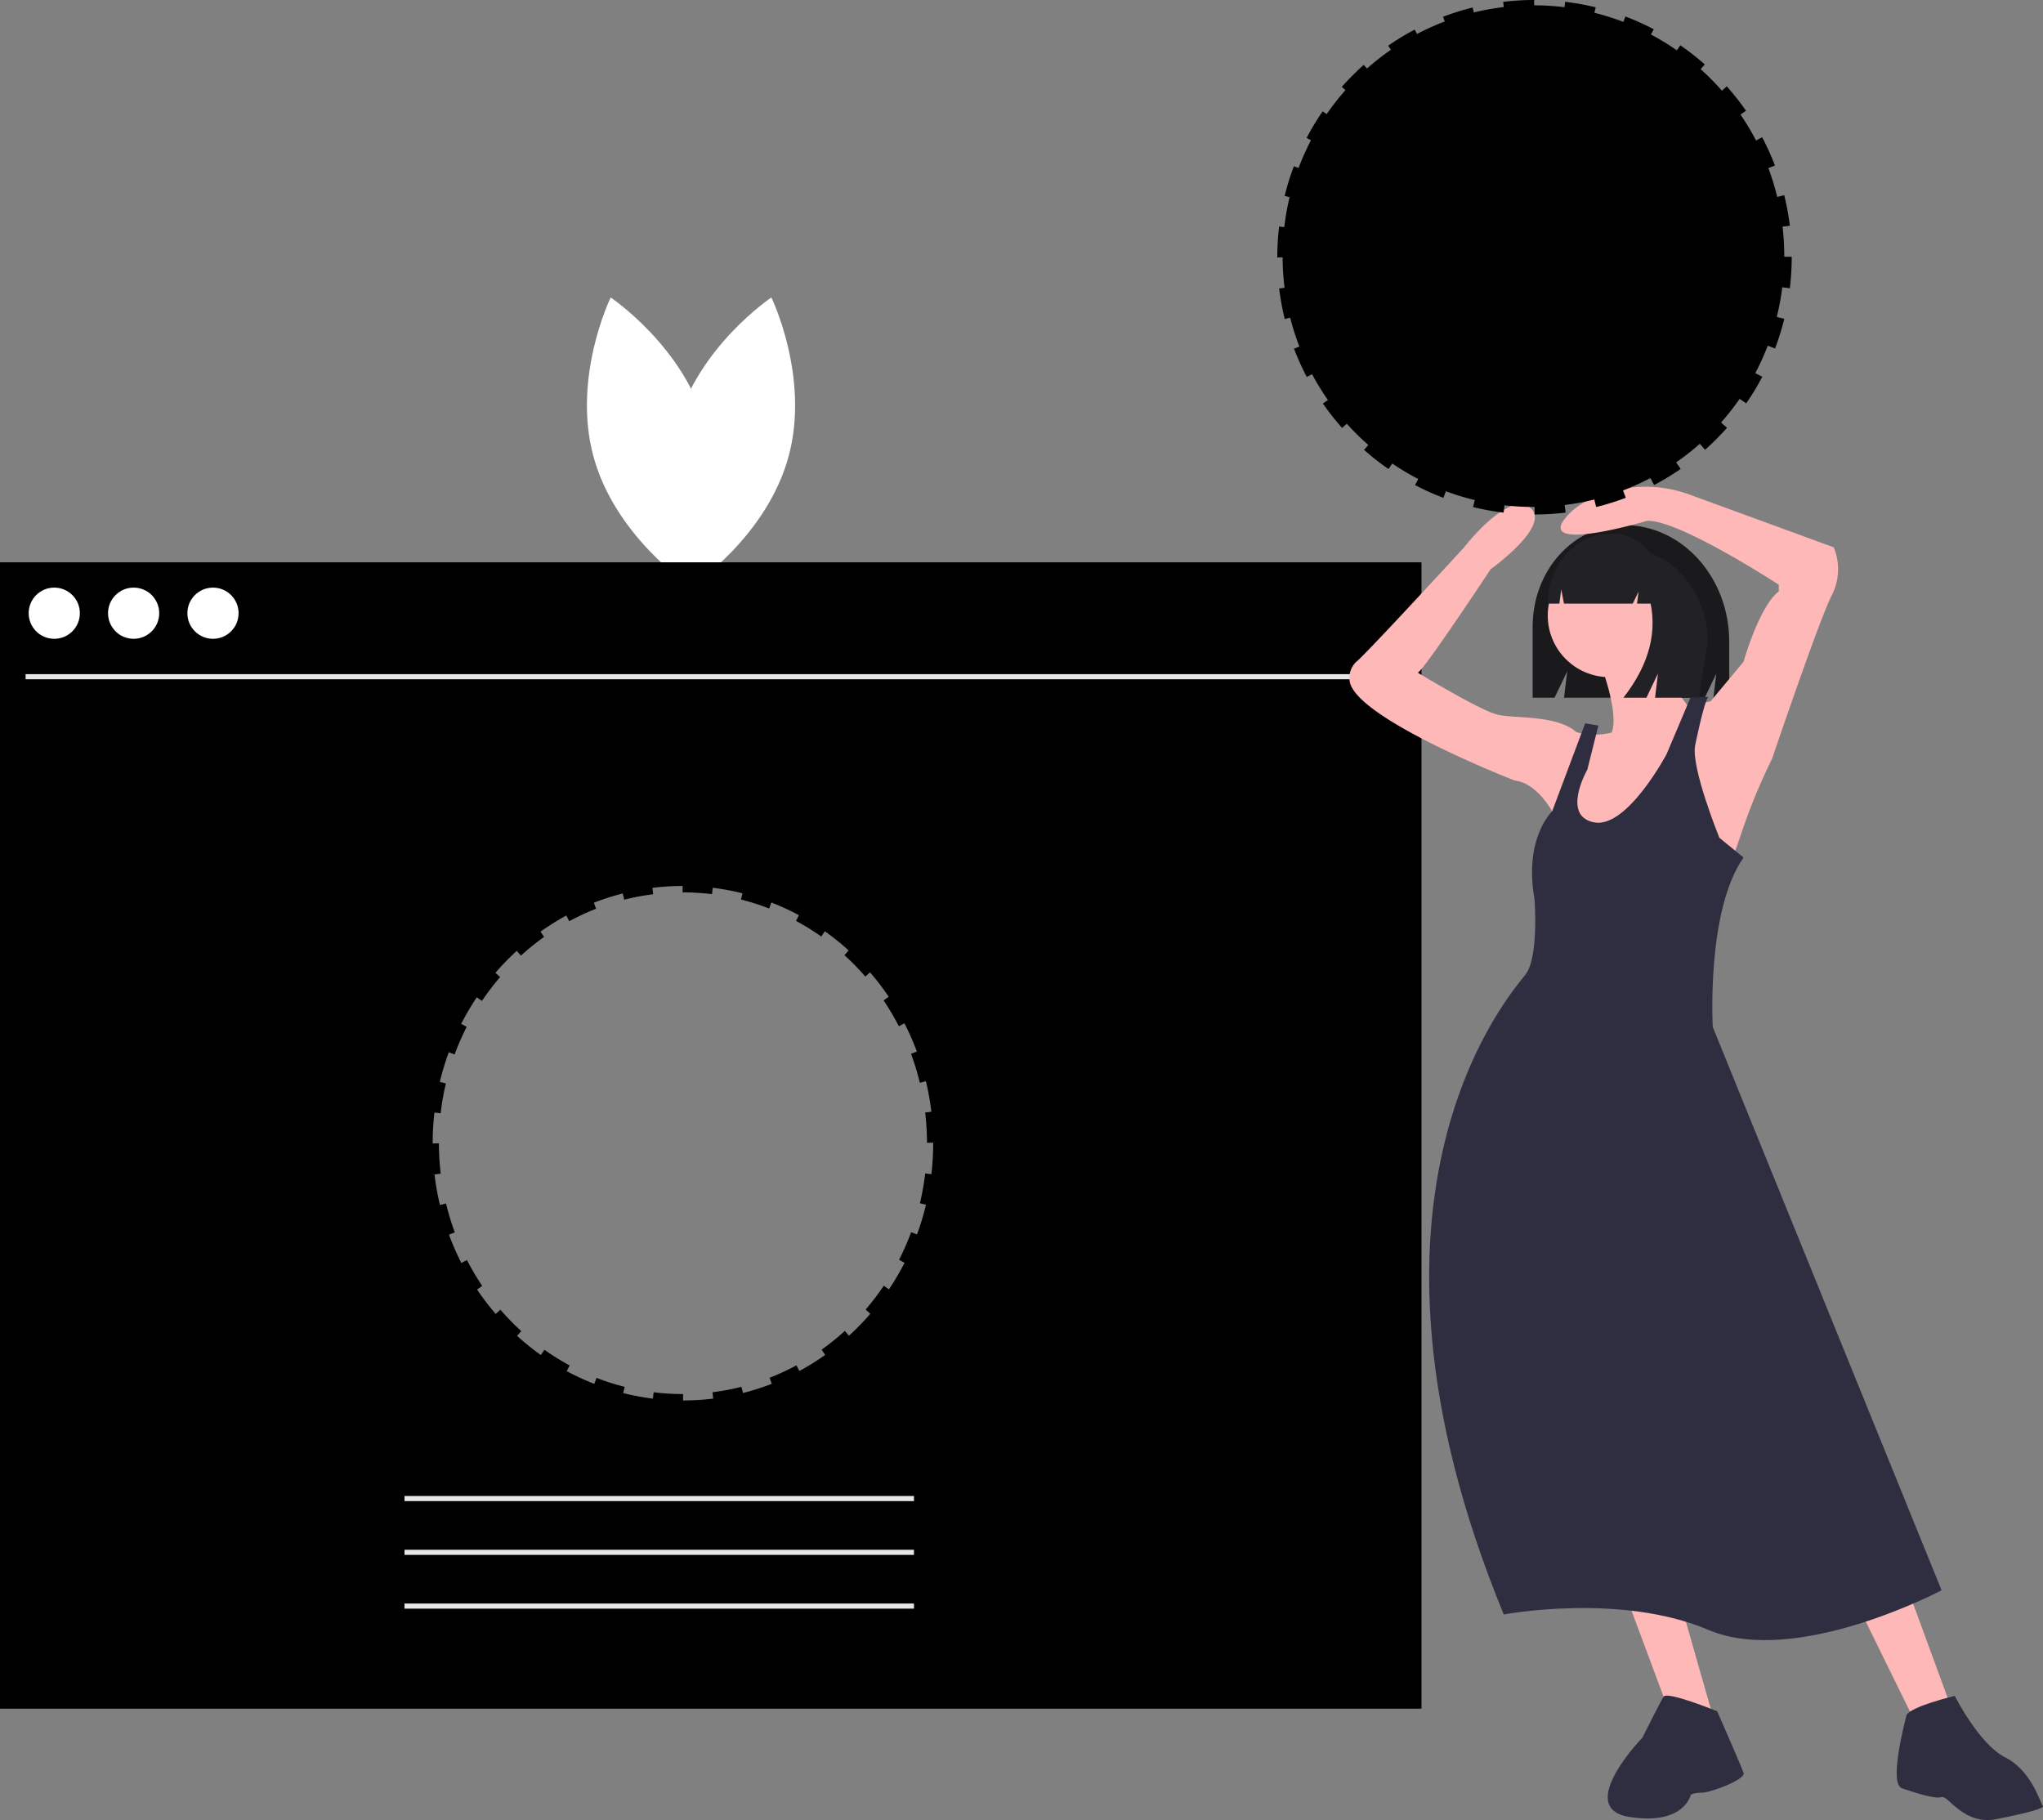 <svg xmlns="http://www.w3.org/2000/svg" width="315.086" height="280.683" viewBox="0 0 315.086 280.683"><rect x="0" y="0" width="315.086" height="280.683" fill="#808080" stroke="none"/><defs><style>.a{fill:#fff;}.b{fill:#e6e6e6;}.c{fill:#1a1a1d;}.d{fill:#ffb8b8;}.e{fill:#2f2e41;}.f{fill:#222226;}</style></defs><g transform="translate(-42.914 3)"><path class="a" d="M494.983,231.453c-3.31,12.235-14.646,19.812-14.646,19.812s-5.97-12.259-2.661-24.493,14.646-19.812,14.646-19.812S498.293,219.219,494.983,231.453Z" transform="translate(-330.442 -164.082)"/><path class="a" d="M445.254,231.453c3.31,12.235,14.646,19.812,14.646,19.812s5.97-12.259,2.661-24.493-14.646-19.812-14.646-19.812S441.945,219.219,445.254,231.453Z" transform="translate(-310.821 -164.082)"/><path d="M199.594,310.406V487.2H418.825V310.406Zm143.923,89.583a41.277,41.277,0,0,1-.277,4.779l-.956-.118a39.485,39.485,0,0,1-.814,4.594l.935.236a40.321,40.321,0,0,1-1.386,4.577l-.9-.351a39,39,0,0,1-1.868,4.26l.853.461a39.959,39.959,0,0,1-2.415,4.1l-.792-.563a38.694,38.694,0,0,1-2.8,3.675l.721.656a39.44,39.44,0,0,1-3.294,3.387l-.639-.741a37.964,37.964,0,0,1-3.574,2.883l.548.814a38.552,38.552,0,0,1-3.984,2.481l-.449-.875a36.958,36.958,0,0,1-4.142,1.92l.342.925a37.61,37.61,0,0,1-4.45,1.425l-.23-.961a36.557,36.557,0,0,1-4.47.839l.115.982a38.135,38.135,0,0,1-4.65.287v-.987h-.018a36.99,36.99,0,0,1-4.517-.278l-.115.983a37.848,37.848,0,0,1-4.585-.855l.229-.962a36.606,36.606,0,0,1-4.342-1.386l-.341.926a37.983,37.983,0,0,1-4.252-1.967l.448-.876a37.422,37.422,0,0,1-3.889-2.418l-.547.814a39.158,39.158,0,0,1-3.668-2.954l.639-.741a38.386,38.386,0,0,1-3.215-3.3l-.72.657a39.876,39.876,0,0,1-2.878-3.765l.792-.564a38.894,38.894,0,0,1-2.356-3.991l-.852.461a40.188,40.188,0,0,1-1.918-4.366l.9-.352a39.152,39.152,0,0,1-1.354-4.458l-.935.237a40.637,40.637,0,0,1-.839-4.712l.955-.119a40.125,40.125,0,0,1-.277-4.68l-.961.019v-.052a41.2,41.2,0,0,1,.272-4.716l.957.108a39.5,39.5,0,0,1,.81-4.6l-.936-.235a40.294,40.294,0,0,1,1.381-4.578l.9.35a39.021,39.021,0,0,1,1.864-4.262l-.853-.46a40.056,40.056,0,0,1,2.411-4.1l.793.562a38.727,38.727,0,0,1,2.8-3.678l-.721-.656a39.51,39.51,0,0,1,3.291-3.39l.64.74a37.971,37.971,0,0,1,3.571-2.886l-.549-.814a38.6,38.6,0,0,1,3.981-2.485l.45.876a36.95,36.95,0,0,1,4.14-1.924l-.343-.925a37.574,37.574,0,0,1,4.449-1.429l.231.961a36.59,36.59,0,0,1,4.469-.844l-.116-.982a38.028,38.028,0,0,1,4.65-.292v.988h.055a37,37,0,0,1,4.481.274l.114-.983a37.7,37.7,0,0,1,4.586.851l-.228.962a36.593,36.593,0,0,1,4.344,1.382l.34-.926a37.932,37.932,0,0,1,4.254,1.963l-.447.877a37.429,37.429,0,0,1,3.891,2.414l.547-.815a39.228,39.228,0,0,1,3.671,2.95l-.638.742a38.383,38.383,0,0,1,3.218,3.3l.72-.658a39.872,39.872,0,0,1,2.882,3.762l-.792.565a38.9,38.9,0,0,1,2.36,3.989l.852-.463a40.17,40.17,0,0,1,1.923,4.364l-.9.353a39.154,39.154,0,0,1,1.358,4.456l.935-.238a40.7,40.7,0,0,1,.843,4.71l-.955.12a40.123,40.123,0,0,1,.28,4.661h.961Z" transform="translate(-156.68 -226.683)"/><circle class="a" cx="3.948" cy="3.948" r="3.948" transform="translate(47.335 87.62)"/><circle class="a" cx="3.948" cy="3.948" r="3.948" transform="translate(59.575 87.62)"/><circle class="a" cx="3.948" cy="3.948" r="3.948" transform="translate(71.815 87.62)"/><rect class="b" width="204.53" height="0.79" transform="translate(46.862 100.965)"/><rect class="b" width="78.574" height="0.79" transform="translate(105.299 227.711)"/><rect class="b" width="78.574" height="0.79" transform="translate(105.299 236.002)"/><rect class="b" width="78.574" height="0.79" transform="translate(105.299 244.294)"/><path class="c" d="M827.758,295.848h0c-7.786,0-14.1,7.005-14.1,15.647v10.979h3.377l1.955-4.068-.489,4.068h21.7l1.777-3.7-.444,3.7h2.444v-8.62C843.982,303.909,836.718,295.848,827.758,295.848Z" transform="translate(-534.368 -217.873)"/><path class="d" d="M765.634,614.389l6.447,17.306,7.8,4.072-6.108-21.378Z" transform="translate(-472.138 -371.8)"/><path class="d" d="M855.871,612.626l9.84,20.02,5.09-3.054-7.465-20.36Z" transform="translate(-526.746 -368.68)"/><circle class="d" cx="9.501" cy="9.501" r="9.501" transform="translate(281.62 82.426)"/><path class="d" d="M840.181,344.369s3.393,8.823,1.357,11.2,12.894-3.733,12.894-3.733-6.447-7.8-6.108-11.2Z" transform="translate(-550.418 -244.977)"/><path class="d" d="M792.712,314.992l5.09-1.018,5.09-6.108s2.375-8.483,5.429-10.859v-1.018s-15.609-10.18-20.36-9.841c0,0-15.948,4.751-12.894,0a10.047,10.047,0,0,1,4.014-3.248,19.7,19.7,0,0,1,15.6-.772l22.119,8.092a8.8,8.8,0,0,1-.339,7.465c-2.036,4.072-9.162,25.11-9.162,25.11a94.2,94.2,0,0,0-4.411,10.519c-1.7,5.09-3.054,8.483-3.054,8.483L771,341.459l2.375-10.519S771,326.529,767.6,326.19c0,0-24.432-9.5-25.45-15.27a3.421,3.421,0,0,1,1.018-3.054c1.357-1.018,16.627-17.645,16.627-17.645s6.787-8.823,10.18-6.108-6.108,9.5-6.108,9.5-9.841,14.93-11.2,15.948c0,0,9.5,5.769,12.216,6.447s9.162,0,12.216,2.715a10.693,10.693,0,0,0,8.144-1.018A20.455,20.455,0,0,1,792.712,314.992Z" transform="translate(-491.072 -208.813)"/><path class="e" d="M797.289,367.053l-5.09,13.573s-4.411,4.072-2.715,13.573c0,0,.679,8.823-1.357,11.537s-30.2,33.594-3.393,98.744c0,0,17.984-3.393,31.557,2.375s35.969-6.108,35.969-6.108L816.97,413.88s-1.018-17.984,4.751-26.128l-3.733-3.054s-4.411-10.858-3.732-14.252c0,0,1.357-6.787,2.036-7.465h-2.715l-3.732,8.823s-6.108,11.537-11.2,10.519-1.018-8.144-1.018-8.144l1.7-6.787Z" transform="translate(-509.901 -258.498)"/><path class="e" d="M859.859,755.459s-7.708-3.153-8.265-2.255-3.272,6.327-3.272,6.327-10.519,10.859-2.036,12.216,9.5-3.393,9.5-3.393.339-.339,1.7-.339,6.787-2.036,6.447-3.054S859.859,755.459,859.859,755.459Z" transform="translate(-552.111 -494.547)"/><path class="e" d="M964.812,753.146s-7.126,1.7-7.465,3.054-2.715,10.519-.679,11.2,5.09,1.7,6.108,1.357,3.393,4.411,8.483,3.393,7.465-1.7,7.126-2.036-1.7-5.429-5.769-7.465S964.812,753.146,964.812,753.146Z" transform="translate(-620.417 -494.609)"/><path class="f" d="M835.341,302.2a7.394,7.394,0,0,0-5.834-2.977h-.277c-5.337,0-9.663,4.829-9.663,10.786h1.788l.289-2.2.423,2.2h10.606l.888-1.86-.222,1.86h2.087q1.46,7.253-4.2,14.506h3.554l1.777-3.719-.444,3.719h6.775l1.333-8.555C844.225,309.555,840.5,304.122,835.341,302.2Z" transform="translate(-537.943 -219.916)"/><path d="M792.111,137.96c0-.032,0-.063,0-.095a39.047,39.047,0,0,0-.268-4.548l1.13-.138a39.7,39.7,0,0,0-.867-4.71l-1.082.268a38.408,38.408,0,0,0-1.367-4.451l1.017-.388a39.579,39.579,0,0,0-1.976-4.364l-.938.5a38.649,38.649,0,0,0-2.4-4l.848-.589a40.017,40.017,0,0,0-2.961-3.763l-.75.667a38.931,38.931,0,0,0-3.287-3.317l.646-.731a40.068,40.068,0,0,0-3.773-2.951l-.538.78a38.669,38.669,0,0,0-3.99-2.442l.426-.814a39.676,39.676,0,0,0-4.372-1.963l-.315.834a38.392,38.392,0,0,0-4.469-1.411l.205-.841a39.628,39.628,0,0,0-4.714-.851l-.1.835a39.061,39.061,0,0,0-4.68-.294v-.819a40.2,40.2,0,0,0-4.779.292l.1.8a38.535,38.535,0,0,0-4.619.831l-.188-.762a39.512,39.512,0,0,0-4.571,1.43l.274.721a38.459,38.459,0,0,0-4.284,1.926l-.355-.673a39.835,39.835,0,0,0-4.092,2.485l.429.62a38.857,38.857,0,0,0-3.695,2.9l-.5-.561a40.05,40.05,0,0,0-3.383,3.39l.562.5a38.848,38.848,0,0,0-2.894,3.7l-.62-.428a39.757,39.757,0,0,0-2.478,4.1l.674.353a38.424,38.424,0,0,0-1.917,4.29l-.721-.273a39.464,39.464,0,0,0-1.42,4.578l.763.186a38.535,38.535,0,0,0-.82,4.621l-.8-.095a40.324,40.324,0,0,0-.28,4.741v.037l.82-.016a39.059,39.059,0,0,0,.3,4.695l-.833.1a39.659,39.659,0,0,0,.862,4.711l.84-.207a38.392,38.392,0,0,0,1.421,4.463l-.834.317a39.671,39.671,0,0,0,1.972,4.365l.813-.429a38.705,38.705,0,0,0,2.449,3.982l-.778.539a40.1,40.1,0,0,0,2.958,3.766l.73-.648a38.925,38.925,0,0,0,3.324,3.28l-.666.752a39.965,39.965,0,0,0,3.77,2.954l.587-.85a38.676,38.676,0,0,0,4.005,2.39l-.493.939a39.683,39.683,0,0,0,4.37,1.967l.386-1.018a38.37,38.37,0,0,0,4.457,1.357l-.265,1.082a39.652,39.652,0,0,0,4.712.856l.135-1.131a39.086,39.086,0,0,0,4.455.257l.188,0v1.159a40.235,40.235,0,0,0,4.779-.287l-.141-1.169a38.521,38.521,0,0,0,4.568-.852l.286,1.161a39.581,39.581,0,0,0,4.573-1.425l-.429-1.13a38.48,38.48,0,0,0,4.228-1.918l.568,1.079a39.811,39.811,0,0,0,4.095-2.482l-.7-1.008a38.835,38.835,0,0,0,3.649-2.868l.815.92a40,40,0,0,0,3.386-3.387l-.92-.815a38.819,38.819,0,0,0,2.868-3.651l1.008.7a39.9,39.9,0,0,0,2.482-4.1l-1.079-.567a38.495,38.495,0,0,0,1.917-4.23l1.131.429a39.536,39.536,0,0,0,1.424-4.577l-1.16-.285a38.549,38.549,0,0,0,.849-4.568l1.169.141a40.282,40.282,0,0,0,.285-4.779v-.075Z" transform="translate(-474.015 -101.365)"/></g></svg>